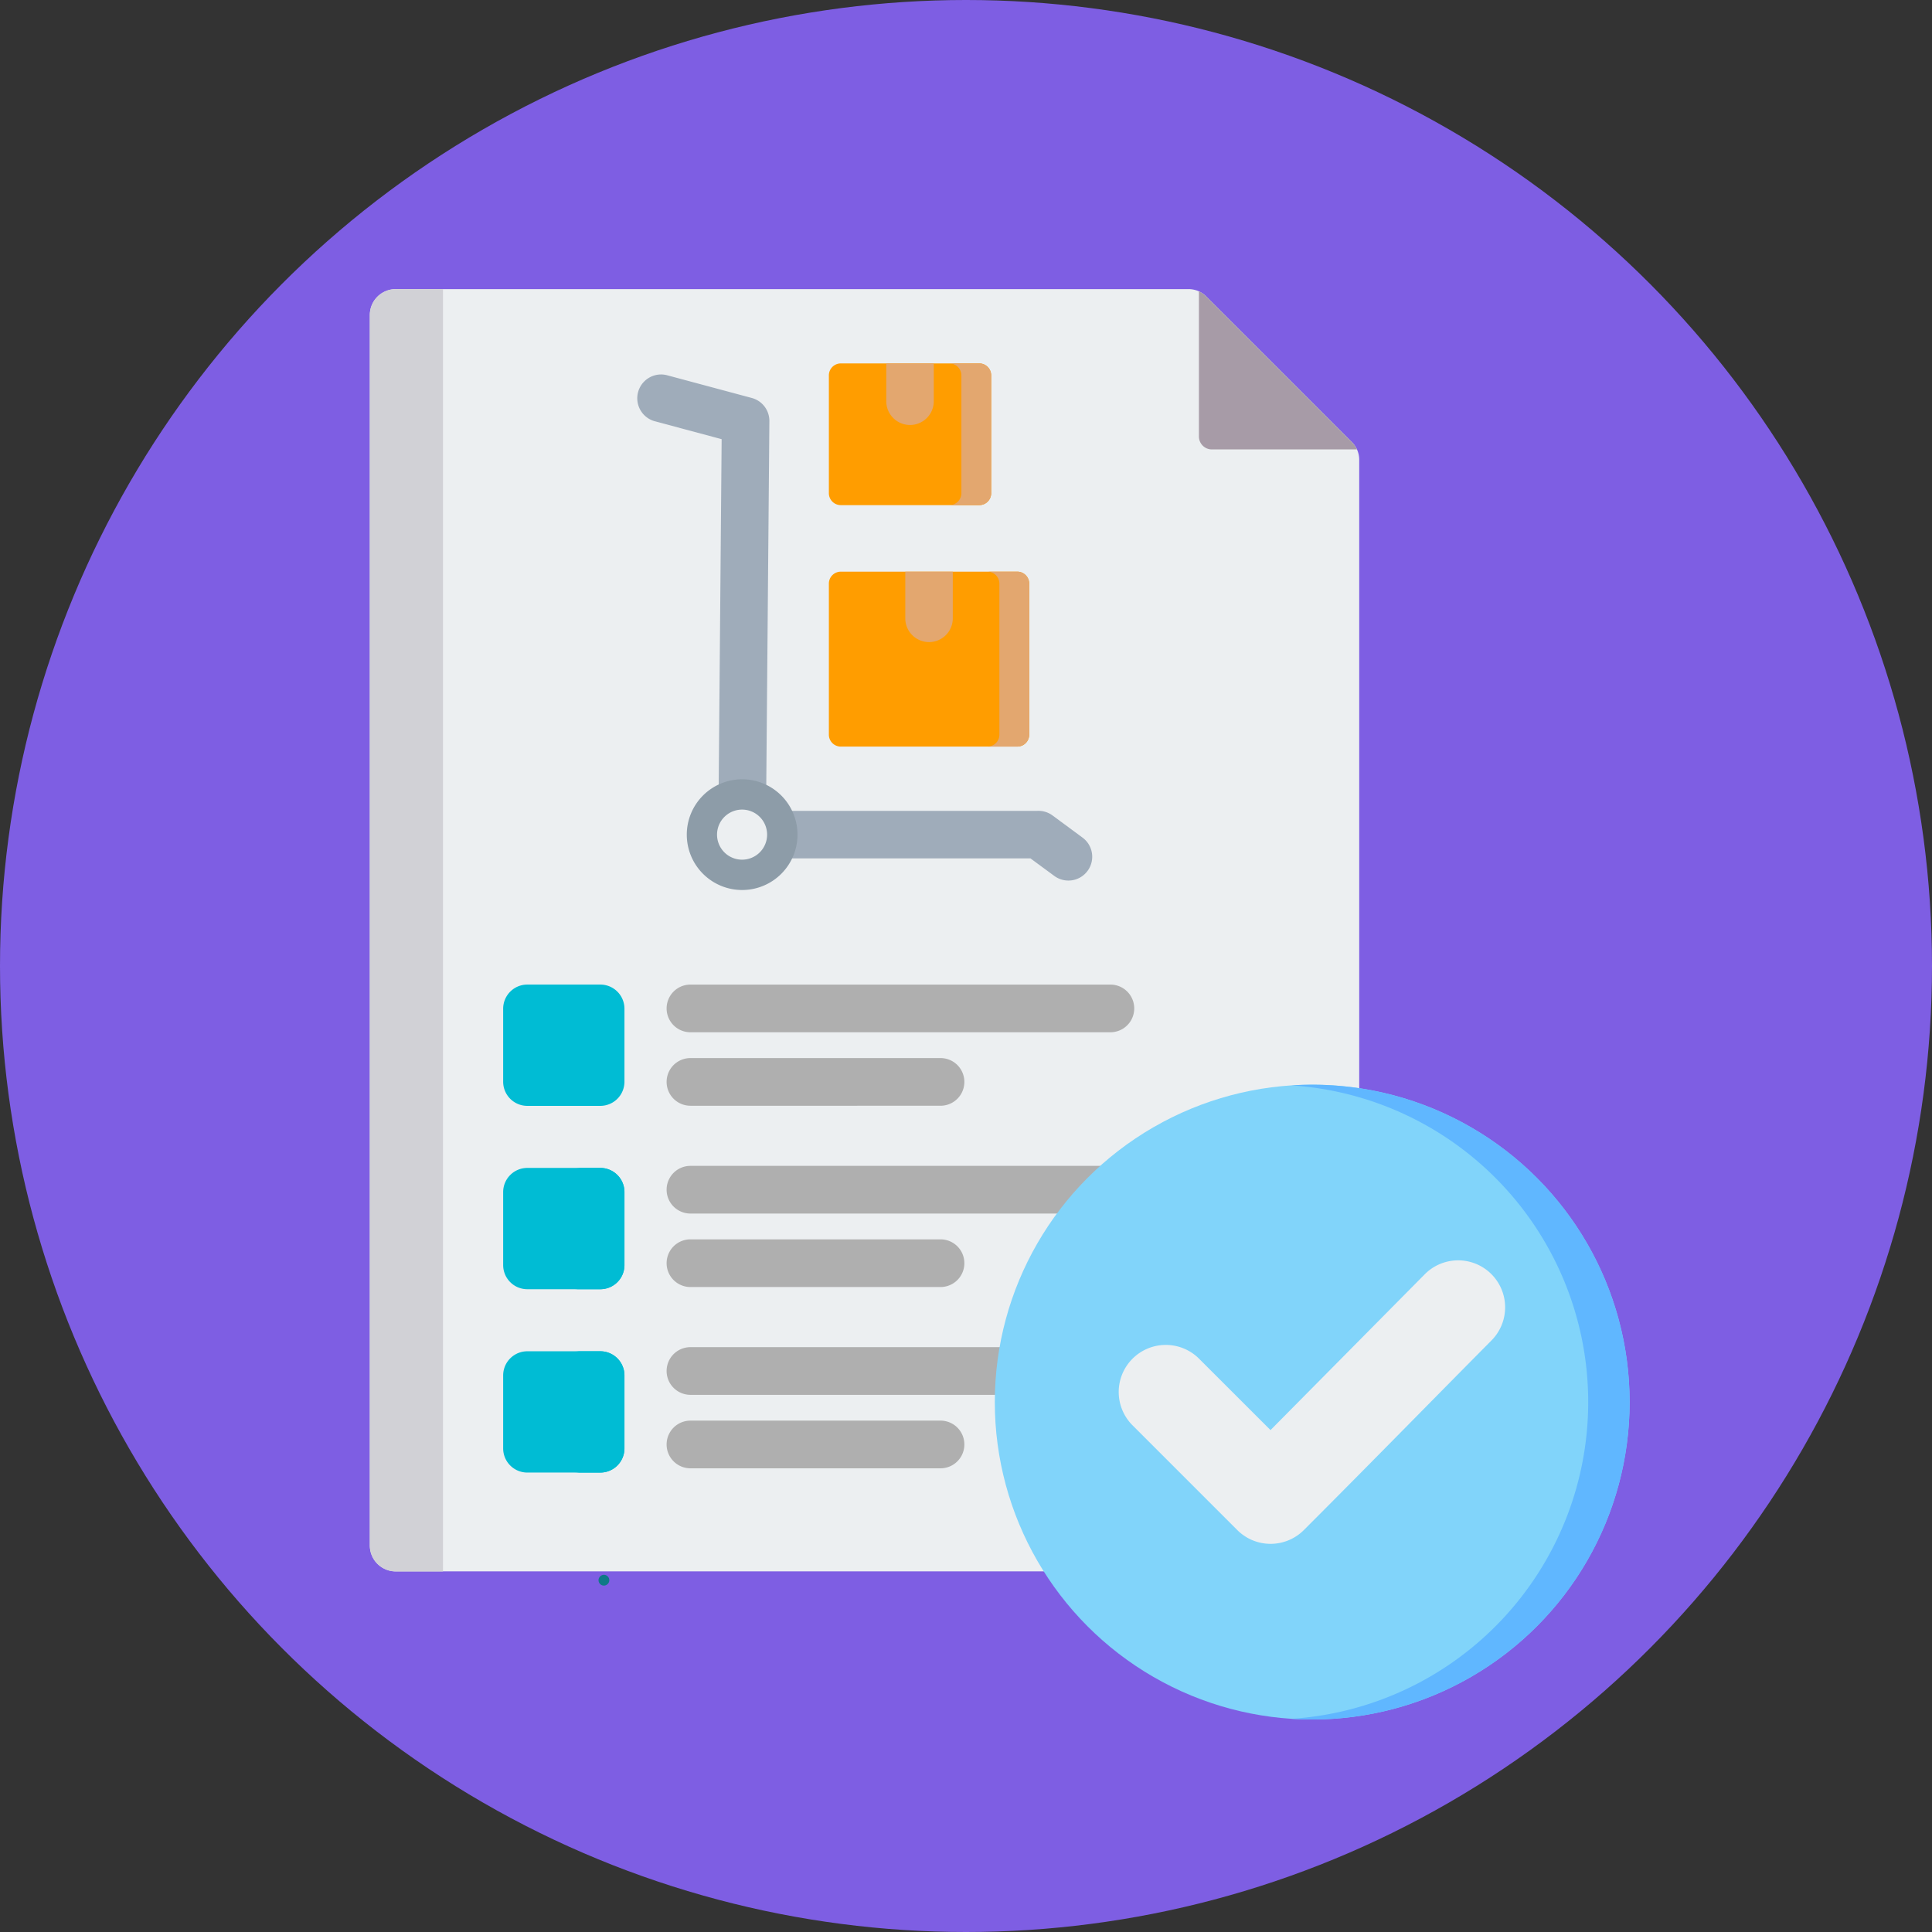 <svg xmlns="http://www.w3.org/2000/svg" width="144" height="144" viewBox="0 0 144 144">
  <rect x="0" y="0" width="144" height="144" fill="#333333" stroke="none"/>
  <g id="Grupo_73269" data-name="Grupo 73269" transform="translate(-1687.597 -138.774)">
    <circle id="Elipse_4525" data-name="Elipse 4525" cx="72" cy="72" r="72" transform="translate(1687.597 138.774)" fill="#7e5ee3"/>
    <g id="Grupo_73267" data-name="Grupo 73267" transform="translate(1732.211 253.828)">
      <path id="Trazado_145440" data-name="Trazado 145440" d="M1846.766,556.319a.4.4,0,1,0-.464-.311.395.395,0,0,0,.464.311Z" transform="translate(-1846.295 -553.201)" fill="#0f7986"/>
      <path id="Trazado_145441" data-name="Trazado 145441" d="M1888.418,548.036a.395.395,0,1,0-.464-.31A.394.394,0,0,0,1888.418,548.036Z" transform="translate(-1876.2 -547.254)" fill="#0f7986"/>
    </g>
    <g id="Grupo_151037" data-name="Grupo 151037" transform="translate(1670.535 144.323)">
      <g id="Grupo_151027" data-name="Grupo 151027" transform="translate(44.627 15.999)">
        <path id="Trazado_188019" data-name="Trazado 188019" d="M46.554,16h59.07a1.862,1.862,0,0,1,1.363.564l10.819,10.819a1.861,1.861,0,0,1,.564,1.362v80.9a1.931,1.931,0,0,1-1.927,1.927H46.554a1.931,1.931,0,0,1-1.927-1.927V17.926A1.931,1.931,0,0,1,46.554,16Z" transform="translate(-44.627 -15.999)" fill="#eceff1" fill-rule="evenodd"/>
        <path id="Trazado_188020" data-name="Trazado 188020" d="M46.554,16h3.525v95.577H46.554a1.931,1.931,0,0,1-1.927-1.927V17.926A1.931,1.931,0,0,1,46.554,16Z" transform="translate(-44.627 -15.999)" fill="#d1d1d6" fill-rule="evenodd"/>
        <path id="Trazado_188021" data-name="Trazado 188021" d="M322.845,16.752a1.937,1.937,0,0,1,.564.4l10.819,10.819a1.926,1.926,0,0,1,.4.564H323.809a.965.965,0,0,1-.963-.964V16.752Z" transform="translate(-261.05 -16.585)" fill="#a79ba7" fill-rule="evenodd"/>
      </g>
      <path id="Trazado_188022" data-name="Trazado 188022" d="M146,285.434a1.777,1.777,0,1,1,0-3.554h18.639a1.777,1.777,0,1,1,0,3.554Zm0-27.023a1.777,1.777,0,1,1,0-3.554h18.639a1.777,1.777,0,1,1,0,3.554Zm0-5.477a1.777,1.777,0,0,1,0-3.554H177.3a1.777,1.777,0,0,1,0,3.554Zm0,18.989a1.777,1.777,0,0,1,0-3.554h18.639a1.777,1.777,0,0,1,0,3.554Zm0-5.477a1.777,1.777,0,1,1,0-3.554H177.3a1.777,1.777,0,1,1,0,3.554Zm0,13.512a1.777,1.777,0,0,1,0-3.554H177.3a1.777,1.777,0,0,1,0,3.554Z" transform="translate(-77.476 -181.544)" fill="#afafaf" fill-rule="evenodd"/>
      <g id="Grupo_151028" data-name="Grupo 151028" transform="translate(54.57 95.167)">
        <path id="Trazado_188023" data-name="Trazado 188023" d="M91.187,372.433h5.44a1.8,1.8,0,0,1,1.8,1.8v5.44a1.8,1.8,0,0,1-1.8,1.8h-5.44a1.8,1.8,0,0,1-1.8-1.8v-5.44A1.8,1.8,0,0,1,91.187,372.433Z" transform="translate(-89.392 -372.433)" fill="#00bcd4" fill-rule="evenodd"/>
        <path id="Trazado_188024" data-name="Trazado 188024" d="M113.346,372.433h1.915a1.8,1.8,0,0,1,1.8,1.8v5.441a1.8,1.8,0,0,1-1.8,1.8h-1.915a1.8,1.8,0,0,0,1.8-1.8v-5.441A1.8,1.8,0,0,0,113.346,372.433Z" transform="translate(-108.026 -372.433)" fill="#00bcd4" fill-rule="evenodd"/>
      </g>
      <g id="Grupo_151029" data-name="Grupo 151029" transform="translate(54.57 81.501)">
        <path id="Trazado_188025" data-name="Trazado 188025" d="M91.186,310.906h5.44a1.8,1.8,0,0,1,1.8,1.8v5.441a1.8,1.8,0,0,1-1.8,1.8h-5.44a1.8,1.8,0,0,1-1.8-1.8V312.7A1.8,1.8,0,0,1,91.186,310.906Z" transform="translate(-89.391 -310.906)" fill="#00bcd4" fill-rule="evenodd"/>
        <path id="Trazado_188026" data-name="Trazado 188026" d="M113.346,310.906h1.915a1.8,1.8,0,0,1,1.8,1.8v5.441a1.8,1.8,0,0,1-1.8,1.8h-1.915a1.8,1.8,0,0,0,1.8-1.8V312.7A1.8,1.8,0,0,0,113.346,310.906Z" transform="translate(-108.025 -310.906)" fill="#00bcd4" fill-rule="evenodd"/>
      </g>
      <g id="Grupo_151030" data-name="Grupo 151030" transform="translate(54.57 67.835)">
        <path id="Trazado_188027" data-name="Trazado 188027" d="M91.186,249.379h5.44a1.8,1.8,0,0,1,1.8,1.8v5.441a1.8,1.8,0,0,1-1.8,1.8h-5.44a1.8,1.8,0,0,1-1.8-1.8v-5.441A1.8,1.8,0,0,1,91.186,249.379Z" transform="translate(-89.391 -249.379)" fill="#00bcd4" fill-rule="evenodd"/>
      </g>
      <g id="Grupo_151031" data-name="Grupo 151031" transform="translate(64.525 22.352)">
        <path id="Trazado_188029" data-name="Trazado 188029" d="M167.433,79.127a1.773,1.773,0,0,1-2.1,2.86l-1.777-1.308h-21.5a1.77,1.77,0,0,1-1.77-1.77l.251-29.476L135.53,48.09a1.775,1.775,0,0,1,.916-3.429l6.336,1.7v0a1.771,1.771,0,0,1,1.313,1.724l-.248,29.052h20.2a1.766,1.766,0,0,1,1.15.34Z" transform="translate(-134.213 -44.6)" fill="#9facba" fill-rule="evenodd"/>
        <path id="Trazado_188030" data-name="Trazado 188030" d="M155.1,180.492a4.126,4.126,0,1,1-4.126,4.126A4.126,4.126,0,0,1,155.1,180.492Z" transform="translate(-147.248 -150.309)" fill="#8d9ca8" fill-rule="evenodd"/>
        <path id="Trazado_188031" data-name="Trazado 188031" d="M163.008,190.665a1.866,1.866,0,1,1-1.866,1.866,1.866,1.866,0,0,1,1.866-1.866Z" transform="translate(-155.161 -158.223)" fill="#eceff1" fill-rule="evenodd"/>
      </g>
      <g id="Grupo_151033" data-name="Grupo 151033" transform="translate(78.841 37.059)">
        <path id="Trazado_188032" data-name="Trazado 188032" d="M199.556,110.815h13.156a.891.891,0,0,1,.888.888v11.263a.891.891,0,0,1-.888.888H199.556a.891.891,0,0,1-.888-.888V111.7A.891.891,0,0,1,199.556,110.815Z" transform="translate(-198.668 -110.815)" fill="#ff9d00" fill-rule="evenodd"/>
        <g id="Grupo_151032" data-name="Grupo 151032" transform="translate(5.696)">
          <path id="Trazado_188033" data-name="Trazado 188033" d="M251.9,110.815h2.221a.891.891,0,0,1,.888.888v11.263a.891.891,0,0,1-.888.888H251.9a.891.891,0,0,0,.888-.888V111.7A.891.891,0,0,0,251.9,110.815Z" transform="translate(-245.774 -110.815)" fill="#e3a76f" fill-rule="evenodd"/>
          <path id="Trazado_188034" data-name="Trazado 188034" d="M227.855,114.294a1.77,1.77,0,0,1-3.54,0v-3.479h3.54Z" transform="translate(-224.315 -110.815)" fill="#e3a76f" fill-rule="evenodd"/>
        </g>
      </g>
      <g id="Grupo_151035" data-name="Grupo 151035" transform="translate(78.841 21.538)">
        <path id="Trazado_188035" data-name="Trazado 188035" d="M199.556,40.938h10.322a.891.891,0,0,1,.888.888v8.787a.891.891,0,0,1-.888.888H199.556a.891.891,0,0,1-.888-.888V41.826A.891.891,0,0,1,199.556,40.938Z" transform="translate(-198.668 -40.938)" fill="#ff9d00" fill-rule="evenodd"/>
        <g id="Grupo_151034" data-name="Grupo 151034" transform="translate(4.279)">
          <path id="Trazado_188036" data-name="Trazado 188036" d="M239.139,40.938h2.221a.891.891,0,0,1,.888.888v8.787a.891.891,0,0,1-.888.888h-2.221a.891.891,0,0,0,.888-.888V41.826A.891.891,0,0,0,239.139,40.938Z" transform="translate(-234.429 -40.938)" fill="#e3a76f" fill-rule="evenodd"/>
          <path id="Trazado_188037" data-name="Trazado 188037" d="M221.474,43.756a1.77,1.77,0,1,1-3.54,0V40.938h3.54Z" transform="translate(-217.934 -40.938)" fill="#e3a76f" fill-rule="evenodd"/>
        </g>
      </g>
      <g id="Grupo_151036" data-name="Grupo 151036" transform="translate(91.209 75.298)">
        <circle id="Elipse_4924" data-name="Elipse 4924" cx="23.657" cy="23.657" r="23.657" transform="translate(0 0)" fill="#81d4fa"/>
        <path id="Trazado_188038" data-name="Trazado 188038" d="M355.469,282.98a23.657,23.657,0,0,1,0,47.314c-.518,0-1.031-.018-1.54-.051a23.656,23.656,0,0,0,0-47.211c.51-.033,1.023-.051,1.54-.051Z" transform="translate(-331.812 -282.98)" fill="#60b7ff" fill-rule="evenodd"/>
        <path id="Trazado_188039" data-name="Trazado 188039" d="M307.383,354.572l11.5-11.618a3.5,3.5,0,1,1,4.969,4.936c-4.665,4.708-9.3,9.447-13.984,14.133a3.51,3.51,0,0,1-4.962,0l-7.775-7.775a3.509,3.509,0,1,1,4.962-4.962Z" transform="translate(-286.833 -328.828)" fill="#eceff1" fill-rule="evenodd"/>
      </g>
    </g>
  </g>
</svg>
